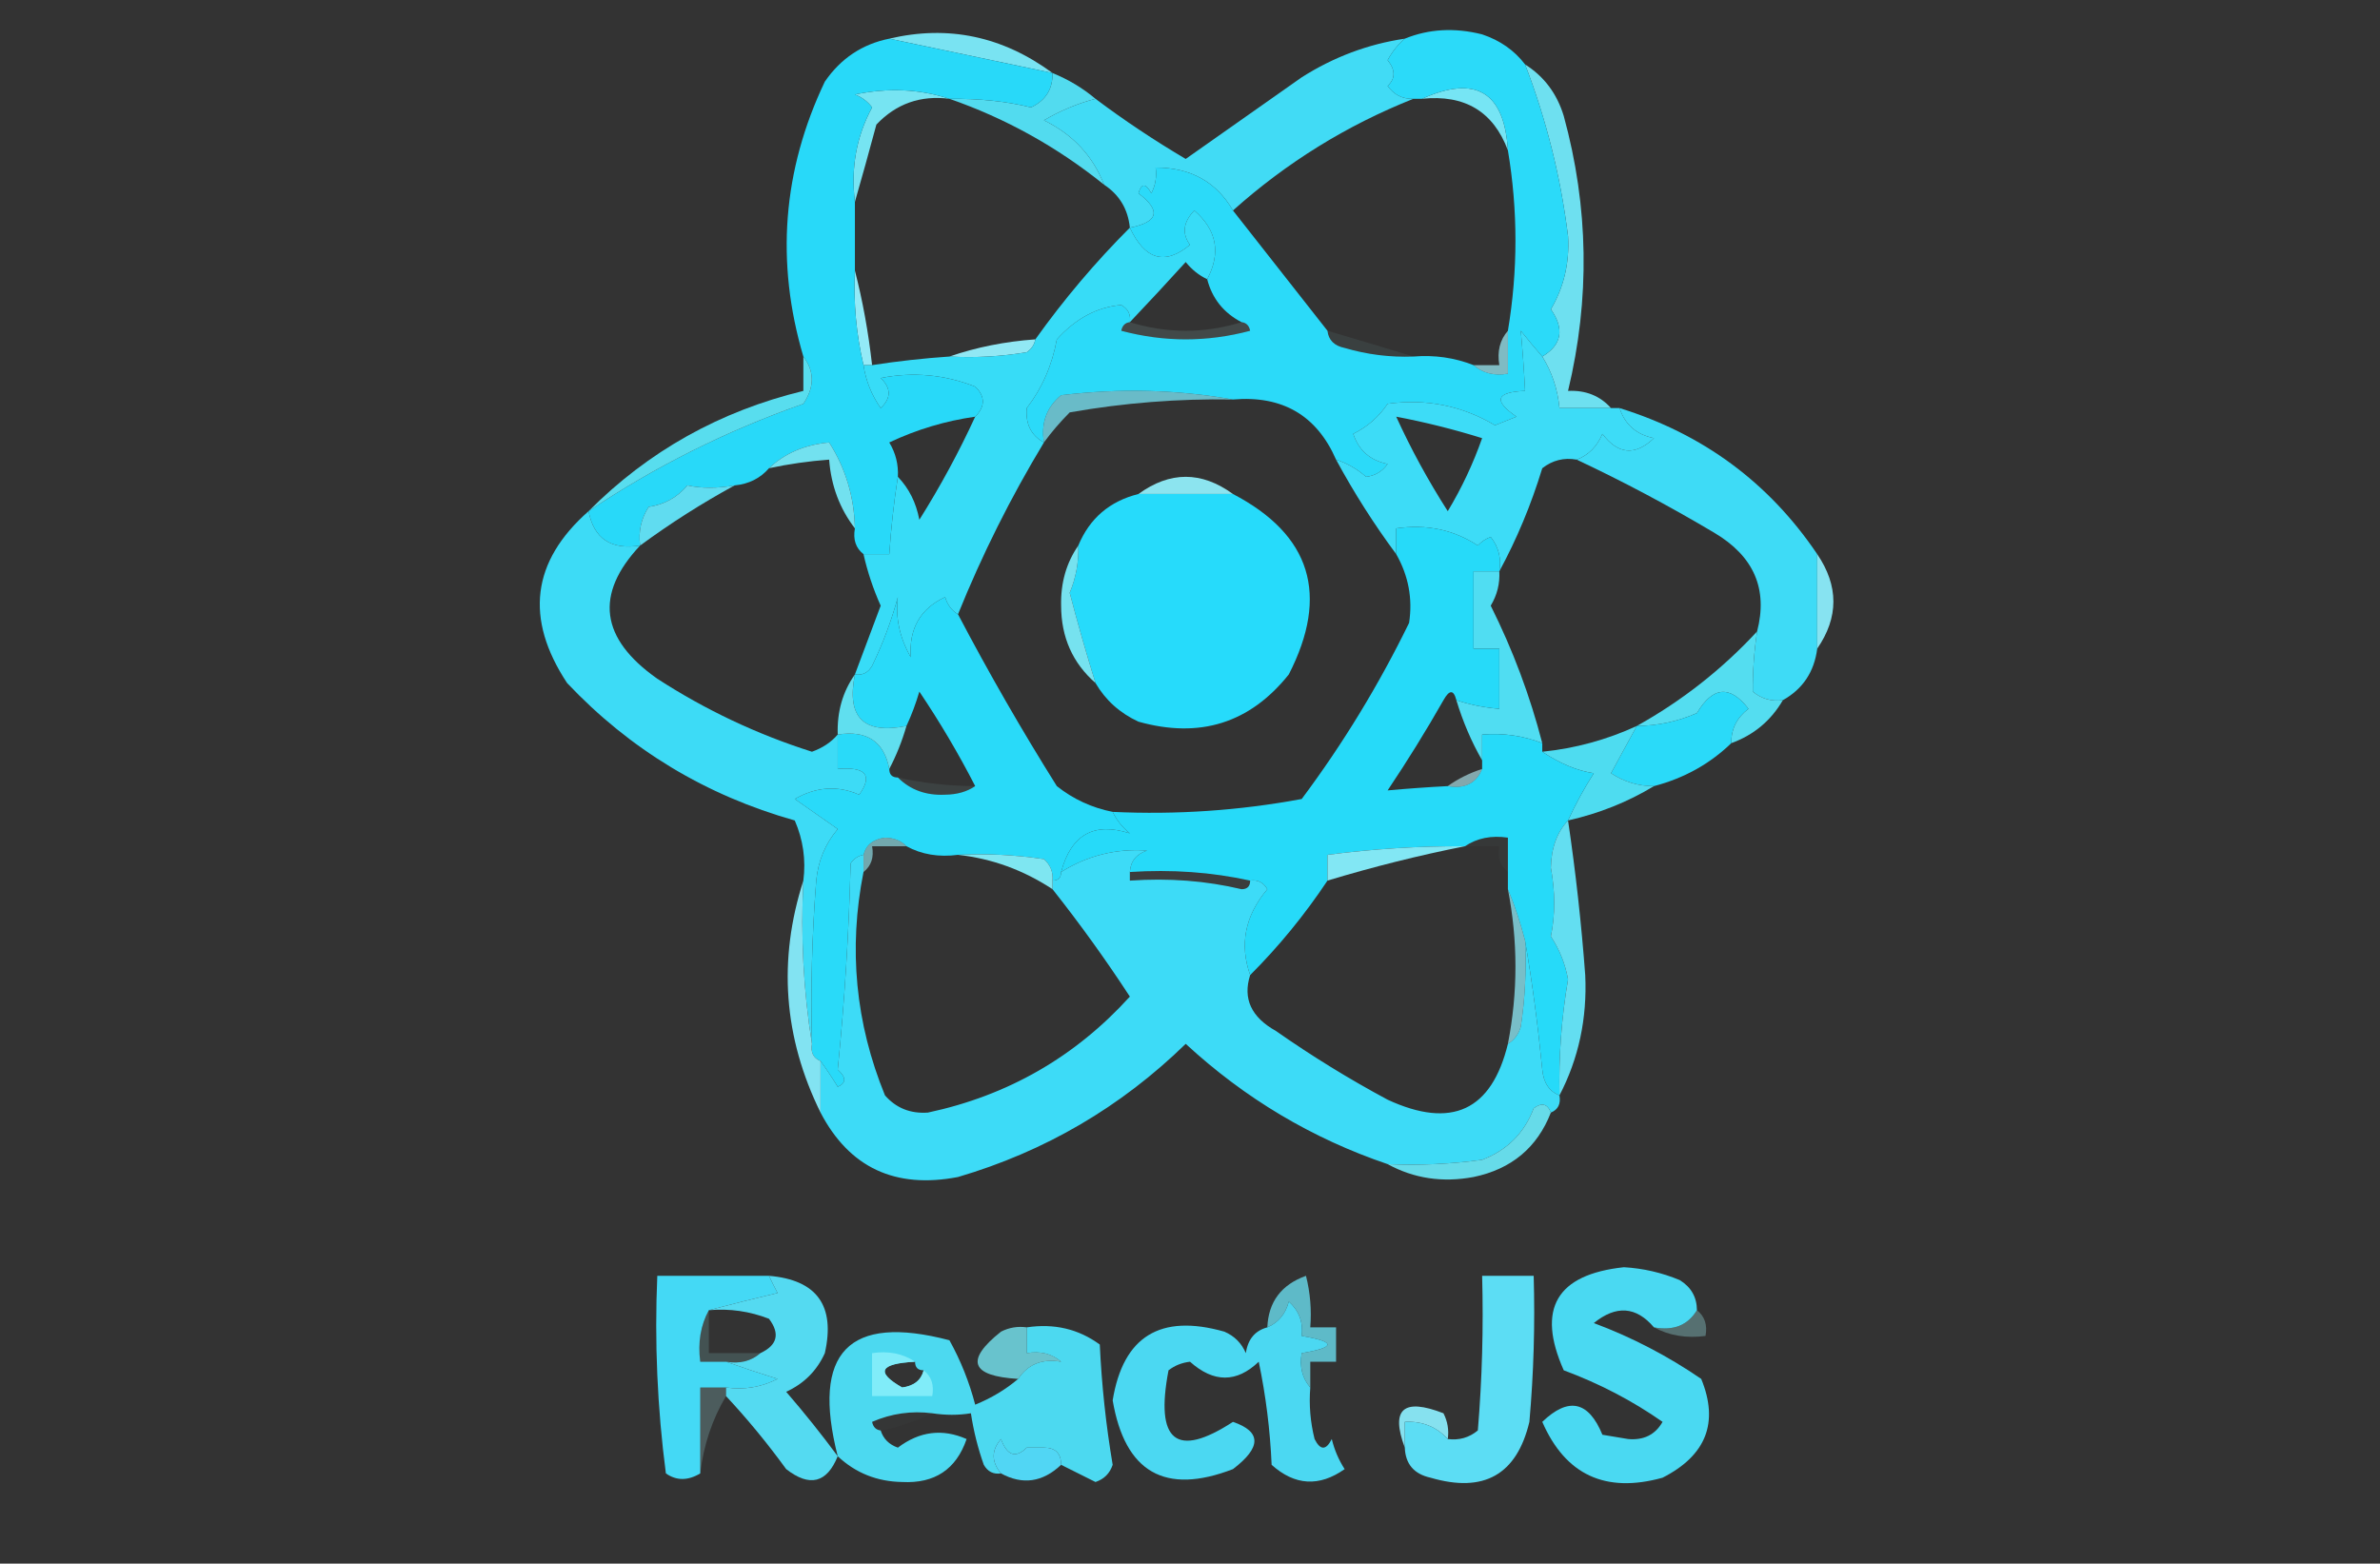 <?xml version="1.0" encoding="UTF-8"?>
<!DOCTYPE svg PUBLIC "-//W3C//DTD SVG 1.1//EN" "http://www.w3.org/Graphics/SVG/1.1/DTD/svg11.dtd">
<svg xmlns="http://www.w3.org/2000/svg" version="1.1" width="277px" height="182px" style="shape-rendering:geometricPrecision; text-rendering:geometricPrecision; image-rendering:optimizeQuality; fill-rule:evenodd; clip-rule:evenodd" xmlns:xlink="http://www.w3.org/1999/xlink">
<rect width="100%" height="100%" fill="#333333" stroke="none"/>
<g><path style="opacity:1" fill="#79e3f2" d="M 103.5,4.5 C 110.354,2.885 116.688,4.218 122.5,8.5C 116.166,7.167 109.833,5.833 103.5,4.5 Z"/></g>
<g><path style="opacity:1" fill="#76e5f4" d="M 165.5,11.5 C 171.754,8.692 175.087,10.692 175.5,17.5C 173.805,12.978 170.472,10.978 165.5,11.5 Z"/></g>
<g><path style="opacity:1" fill="#52dbef" d="M 122.5,8.5 C 124.368,9.263 126.035,10.263 127.5,11.5C 125.42,12.044 123.42,12.878 121.5,14C 124.866,15.652 127.199,18.152 128.5,21.5C 123.035,17.103 117.035,13.77 110.5,11.5C 114.034,11.468 117.201,11.802 120,12.5C 121.706,11.692 122.539,10.359 122.5,8.5 Z"/></g>
<g><path style="opacity:1" fill="#76e4f2" d="M 110.5,11.5 C 107.138,11.069 104.305,12.069 102,14.5C 101.159,17.628 100.325,20.628 99.5,23.5C 99.008,19.544 99.675,15.877 101.5,12.5C 100.975,11.808 100.308,11.308 99.5,11C 103.358,10.19 107.024,10.357 110.5,11.5 Z"/></g>
<g><path style="opacity:1" fill="#41dbf5" d="M 163.5,4.5 C 162.722,5.156 162.056,5.989 161.5,7C 162.424,8.15 162.424,9.15 161.5,10C 162.244,11.039 163.244,11.539 164.5,11.5C 156.748,14.579 149.748,18.912 143.5,24.5C 141.579,21.17 138.579,19.503 134.5,19.5C 134.649,20.552 134.483,21.552 134,22.5C 133.346,21.304 132.846,21.304 132.5,22.5C 135.163,24.516 134.83,25.849 131.5,26.5C 131.279,24.336 130.279,22.67 128.5,21.5C 127.199,18.152 124.866,15.652 121.5,14C 123.42,12.878 125.42,12.044 127.5,11.5C 130.857,14.019 134.357,16.352 138,18.5C 142.489,15.348 146.989,12.181 151.5,9C 155.219,6.636 159.219,5.136 163.5,4.5 Z"/></g>
<g><path style="opacity:1" fill="#6ee0f0" d="M 177.5,7.5 C 179.708,8.894 181.208,10.894 182,13.5C 184.909,24.102 185.076,34.769 182.5,45.5C 184.553,45.402 186.22,46.069 187.5,47.5C 185.5,47.5 183.5,47.5 181.5,47.5C 181.296,45.315 180.63,43.315 179.5,41.5C 181.777,40.138 182.11,38.305 180.5,36C 182.015,33.431 182.681,30.598 182.5,27.5C 181.651,20.621 179.984,13.954 177.5,7.5 Z"/></g>
<g><path style="opacity:1" fill="#93eaf7" d="M 99.5,31.5 C 100.402,34.997 101.069,38.663 101.5,42.5C 101.167,42.5 100.833,42.5 100.5,42.5C 99.656,38.901 99.323,35.234 99.5,31.5 Z"/></g>
<g><path style="opacity:1" fill="#2bdaf9" d="M 177.5,7.5 C 179.984,13.954 181.651,20.621 182.5,27.5C 182.681,30.598 182.015,33.431 180.5,36C 182.11,38.305 181.777,40.138 179.5,41.5C 178.685,40.571 177.852,39.571 177,38.5C 177.207,40.751 177.373,43.085 177.5,45.5C 174.104,45.633 173.771,46.633 176.5,48.5C 175.667,48.833 174.833,49.167 174,49.5C 170.142,47.217 165.976,46.383 161.5,47C 160.495,48.507 159.162,49.673 157.5,50.5C 158.145,52.432 159.479,53.599 161.5,54C 160.892,54.87 160.059,55.37 159,55.5C 157.923,54.571 156.756,53.904 155.5,53.5C 153.249,48.342 149.249,46.009 143.5,46.5C 137.013,45.346 130.346,45.179 123.5,46C 121.808,47.401 121.141,49.234 121.5,51.5C 120.007,50.688 119.34,49.355 119.5,47.5C 121.286,45.179 122.453,42.513 123,39.5C 125.202,37.066 127.702,35.732 130.5,35.5C 131.298,35.957 131.631,36.624 131.5,37.5C 130.957,37.56 130.624,37.893 130.5,38.5C 135.5,39.833 140.5,39.833 145.5,38.5C 145.376,37.893 145.043,37.56 144.5,37.5C 142.413,36.415 141.08,34.749 140.5,32.5C 142.121,29.438 141.621,26.772 139,24.5C 137.706,25.854 137.54,27.188 138.5,28.5C 135.579,30.916 133.246,30.249 131.5,26.5C 134.83,25.849 135.163,24.516 132.5,22.5C 132.846,21.304 133.346,21.304 134,22.5C 134.483,21.552 134.649,20.552 134.5,19.5C 138.579,19.503 141.579,21.17 143.5,24.5C 147.167,29.167 150.833,33.833 154.5,38.5C 154.62,39.586 155.287,40.253 156.5,40.5C 159.115,41.269 161.781,41.602 164.5,41.5C 166.95,41.298 169.283,41.631 171.5,42.5C 172.568,43.434 173.901,43.768 175.5,43.5C 175.5,41.833 175.5,40.167 175.5,38.5C 176.672,31.489 176.672,24.489 175.5,17.5C 175.087,10.692 171.754,8.692 165.5,11.5C 165.167,11.5 164.833,11.5 164.5,11.5C 163.244,11.539 162.244,11.039 161.5,10C 162.424,9.15 162.424,8.15 161.5,7C 162.056,5.989 162.722,5.156 163.5,4.5C 166.304,3.362 169.304,3.195 172.5,4C 174.584,4.697 176.251,5.864 177.5,7.5 Z"/></g>
<g><path style="opacity:0.106" fill="#c3feff" d="M 131.5,37.5 C 135.833,38.833 140.167,38.833 144.5,37.5C 145.043,37.56 145.376,37.893 145.5,38.5C 140.5,39.833 135.5,39.833 130.5,38.5C 130.624,37.893 130.957,37.56 131.5,37.5 Z"/></g>
<g><path style="opacity:0.071" fill="#a1f6fa" d="M 154.5,38.5 C 157.924,39.51 161.257,40.51 164.5,41.5C 161.781,41.602 159.115,41.269 156.5,40.5C 155.287,40.253 154.62,39.586 154.5,38.5 Z"/></g>
<g><path style="opacity:1" fill="#3ddcf7" d="M 179.5,41.5 C 180.63,43.315 181.296,45.315 181.5,47.5C 183.5,47.5 185.5,47.5 187.5,47.5C 187.833,47.5 188.167,47.5 188.5,47.5C 189.116,49.417 190.45,50.584 192.5,51C 190.319,53.078 188.319,52.911 186.5,50.5C 185.859,51.993 184.859,52.993 183.5,53.5C 182.022,53.238 180.689,53.571 179.5,54.5C 178.198,58.763 176.531,62.763 174.5,66.5C 174.762,65.022 174.429,63.689 173.5,62.5C 172.914,62.709 172.414,63.043 172,63.5C 169.196,61.656 166.03,60.989 162.5,61.5C 162.5,62.5 162.5,63.5 162.5,64.5C 159.931,61.039 157.597,57.372 155.5,53.5C 156.756,53.904 157.923,54.571 159,55.5C 160.059,55.37 160.892,54.87 161.5,54C 159.479,53.599 158.145,52.432 157.5,50.5C 159.162,49.673 160.495,48.507 161.5,47C 165.976,46.383 170.142,47.217 174,49.5C 174.833,49.167 175.667,48.833 176.5,48.5C 173.771,46.633 174.104,45.633 177.5,45.5C 177.373,43.085 177.207,40.751 177,38.5C 177.852,39.571 178.685,40.571 179.5,41.5 Z M 162.5,48.5 C 165.865,49.14 169.198,49.974 172.5,51C 171.453,53.979 170.119,56.812 168.5,59.5C 166.221,55.939 164.221,52.273 162.5,48.5 Z"/></g>
<g><path style="opacity:1" fill="#91e8f4" d="M 120.5,39.5 C 120.389,40.117 120.056,40.617 119.5,41C 116.518,41.498 113.518,41.665 110.5,41.5C 113.627,40.419 116.96,39.753 120.5,39.5 Z"/></g>
<g><path style="opacity:1" fill="#37dcf7" d="M 140.5,32.5 C 139.542,32.047 138.708,31.381 138,30.5C 135.817,32.907 133.65,35.24 131.5,37.5C 131.631,36.624 131.298,35.957 130.5,35.5C 127.702,35.732 125.202,37.066 123,39.5C 122.453,42.513 121.286,45.179 119.5,47.5C 119.34,49.355 120.007,50.688 121.5,51.5C 117.626,57.914 114.293,64.581 111.5,71.5C 110.778,71.082 110.278,70.416 110,69.5C 107.108,70.842 105.775,73.175 106,76.5C 104.703,74.218 104.203,71.885 104.5,69.5C 103.748,72.263 102.748,74.93 101.5,77.5C 101.043,78.297 100.376,78.631 99.5,78.5C 100.487,75.854 101.487,73.188 102.5,70.5C 101.628,68.55 100.961,66.55 100.5,64.5C 101.5,64.5 102.5,64.5 103.5,64.5C 103.704,61.482 104.037,58.482 104.5,55.5C 105.793,56.842 106.626,58.509 107,60.5C 109.446,56.606 111.612,52.606 113.5,48.5C 114.684,47.312 114.684,46.145 113.5,45C 109.928,43.595 106.261,43.262 102.5,44C 103.731,45.183 103.731,46.349 102.5,47.5C 101.438,45.978 100.771,44.312 100.5,42.5C 100.833,42.5 101.167,42.5 101.5,42.5C 104.482,42.037 107.482,41.704 110.5,41.5C 113.518,41.665 116.518,41.498 119.5,41C 120.056,40.617 120.389,40.117 120.5,39.5C 123.821,34.848 127.487,30.515 131.5,26.5C 133.246,30.249 135.579,30.916 138.5,28.5C 137.54,27.188 137.706,25.854 139,24.5C 141.621,26.772 142.121,29.438 140.5,32.5 Z"/></g>
<g><path style="opacity:0.718" fill="#9df1fc" d="M 175.5,38.5 C 175.5,40.167 175.5,41.833 175.5,43.5C 173.901,43.768 172.568,43.434 171.5,42.5C 172.5,42.5 173.5,42.5 174.5,42.5C 174.232,40.901 174.566,39.568 175.5,38.5 Z"/></g>
<g><path style="opacity:0.769" fill="#79e3f4" d="M 143.5,46.5 C 137.12,46.393 130.787,46.893 124.5,48C 123.364,49.145 122.364,50.312 121.5,51.5C 121.141,49.234 121.808,47.401 123.5,46C 130.346,45.179 137.013,45.346 143.5,46.5 Z"/></g>
<g><path style="opacity:1" fill="#28d9f9" d="M 103.5,4.5 C 109.833,5.833 116.166,7.167 122.5,8.5C 122.539,10.359 121.706,11.692 120,12.5C 117.201,11.802 114.034,11.468 110.5,11.5C 107.024,10.357 103.358,10.19 99.5,11C 100.308,11.308 100.975,11.808 101.5,12.5C 99.675,15.877 99.008,19.544 99.5,23.5C 99.5,26.167 99.5,28.833 99.5,31.5C 99.323,35.234 99.656,38.901 100.5,42.5C 100.771,44.312 101.438,45.978 102.5,47.5C 103.731,46.349 103.731,45.183 102.5,44C 106.261,43.262 109.928,43.595 113.5,45C 114.684,46.145 114.684,47.312 113.5,48.5C 110.011,48.997 106.677,49.997 103.5,51.5C 104.246,52.736 104.579,54.069 104.5,55.5C 104.037,58.482 103.704,61.482 103.5,64.5C 102.5,64.5 101.5,64.5 100.5,64.5C 99.596,63.791 99.263,62.791 99.5,61.5C 99.423,57.854 98.423,54.521 96.5,51.5C 93.655,51.766 91.322,52.766 89.5,54.5C 88.486,55.674 87.153,56.34 85.5,56.5C 83.459,56.854 81.626,56.854 80,56.5C 78.829,57.893 77.329,58.727 75.5,59C 74.62,60.356 74.287,61.856 74.5,63.5C 71.112,64.031 69.112,62.697 68.5,59.5C 76.227,54.31 84.56,50.144 93.5,47C 94.807,45.056 94.807,43.223 93.5,41.5C 90.25,30.501 91.083,19.834 96,9.5C 97.857,6.8 100.357,5.133 103.5,4.5 Z"/></g>
<g><path style="opacity:1" fill="#3edbf6" d="M 188.5,47.5 C 198.212,50.511 205.878,56.177 211.5,64.5C 211.5,68.167 211.5,71.833 211.5,75.5C 211.155,78.198 209.822,80.198 207.5,81.5C 206.178,81.67 205.011,81.337 204,80.5C 203.982,78.203 204.149,75.87 204.5,73.5C 205.792,68.566 204.125,64.732 199.5,62C 194.232,58.868 188.899,56.035 183.5,53.5C 184.859,52.993 185.859,51.993 186.5,50.5C 188.319,52.911 190.319,53.078 192.5,51C 190.45,50.584 189.116,49.417 188.5,47.5 Z"/></g>
<g><path style="opacity:1" fill="#58ddee" d="M 93.5,41.5 C 94.807,43.223 94.807,45.056 93.5,47C 84.56,50.144 76.227,54.31 68.5,59.5C 75.445,52.523 83.778,47.857 93.5,45.5C 93.5,44.167 93.5,42.833 93.5,41.5 Z"/></g>
<g><path style="opacity:1" fill="#72e1ef" d="M 99.5,61.5 C 97.733,59.208 96.733,56.542 96.5,53.5C 94.139,53.674 91.806,54.007 89.5,54.5C 91.322,52.766 93.655,51.766 96.5,51.5C 98.423,54.521 99.423,57.854 99.5,61.5 Z"/></g>
<g><path style="opacity:1" fill="#8ce4ef" d="M 143.5,57.5 C 139.833,57.5 136.167,57.5 132.5,57.5C 136.167,54.833 139.833,54.833 143.5,57.5 Z"/></g>
<g><path style="opacity:1" fill="#26dbfb" d="M 132.5,57.5 C 136.167,57.5 139.833,57.5 143.5,57.5C 152.579,62.241 154.746,69.241 150,78.5C 145.47,84.171 139.637,86.004 132.5,84C 130.34,83.004 128.673,81.504 127.5,79.5C 126.429,76.053 125.429,72.553 124.5,69C 125.233,67.234 125.567,65.401 125.5,63.5C 126.812,60.339 129.145,58.339 132.5,57.5 Z"/></g>
<g><path style="opacity:1" fill="#60dcf0" d="M 85.5,56.5 C 81.7,58.57 78.034,60.903 74.5,63.5C 74.287,61.856 74.62,60.356 75.5,59C 77.329,58.727 78.829,57.893 80,56.5C 81.626,56.854 83.459,56.854 85.5,56.5 Z"/></g>
<g><path style="opacity:1" fill="#87e3f1" d="M 211.5,64.5 C 214.011,68.192 214.011,71.858 211.5,75.5C 211.5,71.833 211.5,68.167 211.5,64.5 Z"/></g>
<g><path style="opacity:1" fill="#29daf9" d="M 111.5,71.5 C 115.069,78.302 118.902,84.969 123,91.5C 124.916,93.022 127.083,94.022 129.5,94.5C 129.953,95.458 130.619,96.292 131.5,97C 127.33,95.648 124.663,97.148 123.5,101.5C 123.5,102.167 123.167,102.5 122.5,102.5C 122.586,101.504 122.252,100.671 121.5,100C 118.183,99.502 114.85,99.335 111.5,99.5C 109.265,99.795 107.265,99.461 105.5,98.5C 104.903,97.861 104.07,97.528 103,97.5C 101.624,97.684 100.791,98.351 100.5,99.5C 99.883,99.611 99.383,99.944 99,100.5C 98.803,108.549 98.303,116.549 97.5,124.5C 98.506,125.396 98.506,126.062 97.5,126.5C 96.824,125.398 96.158,124.398 95.5,123.5C 94.662,123.158 94.328,122.492 94.5,121.5C 94.334,115.158 94.501,108.825 95,102.5C 95.212,100.22 96.045,98.22 97.5,96.5C 95.833,95.333 94.167,94.167 92.5,93C 95.002,91.568 97.502,91.402 100,92.5C 101.608,90.233 100.775,89.233 97.5,89.5C 97.5,88.167 97.5,86.833 97.5,85.5C 100.888,84.969 102.888,86.303 103.5,89.5C 103.5,90.167 103.833,90.5 104.5,90.5C 105.946,91.94 107.779,92.607 110,92.5C 111.385,92.486 112.551,92.152 113.5,91.5C 111.56,87.72 109.393,84.054 107,80.5C 106.59,81.901 106.09,83.234 105.5,84.5C 100.5,85.5 98.5,83.5 99.5,78.5C 100.376,78.631 101.043,78.297 101.5,77.5C 102.748,74.93 103.748,72.263 104.5,69.5C 104.203,71.885 104.703,74.218 106,76.5C 105.775,73.175 107.108,70.842 110,69.5C 110.278,70.416 110.778,71.082 111.5,71.5 Z"/></g>
<g><path style="opacity:1" fill="#76e2ef" d="M 125.5,63.5 C 125.567,65.401 125.233,67.234 124.5,69C 125.429,72.553 126.429,76.053 127.5,79.5C 124.84,77.174 123.507,74.174 123.5,70.5C 123.44,67.845 124.107,65.511 125.5,63.5 Z"/></g>
<g><path style="opacity:1" fill="#54ddf0" d="M 204.5,73.5 C 204.149,75.87 203.982,78.203 204,80.5C 205.011,81.337 206.178,81.67 207.5,81.5C 206.109,83.89 204.109,85.557 201.5,86.5C 201.48,84.857 202.147,83.524 203.5,82.5C 201.35,79.722 199.35,79.889 197.5,83C 195.26,83.977 192.927,84.477 190.5,84.5C 195.765,81.565 200.432,77.899 204.5,73.5 Z"/></g>
<g><path style="opacity:1" fill="#50ddf2" d="M 174.5,66.5 C 174.579,67.93 174.246,69.264 173.5,70.5C 176.069,75.635 178.069,80.969 179.5,86.5C 177.283,85.631 174.95,85.298 172.5,85.5C 172.5,86.5 172.5,87.5 172.5,88.5C 171.264,86.351 170.264,84.018 169.5,81.5C 171.117,82.038 172.784,82.371 174.5,82.5C 174.5,80.167 174.5,77.833 174.5,75.5C 173.5,75.5 172.5,75.5 171.5,75.5C 171.5,72.5 171.5,69.5 171.5,66.5C 172.5,66.5 173.5,66.5 174.5,66.5 Z"/></g>
<g><path style="opacity:1" fill="#60dfef" d="M 99.5,78.5 C 98.5,83.5 100.5,85.5 105.5,84.5C 104.976,86.306 104.309,87.972 103.5,89.5C 102.888,86.303 100.888,84.969 97.5,85.5C 97.409,82.848 98.076,80.514 99.5,78.5 Z"/></g>
<g><path style="opacity:1" fill="#2adaf9" d="M 201.5,86.5 C 198.992,88.924 195.992,90.59 192.5,91.5C 190.692,91.509 189.025,91.009 187.5,90C 188.527,88.133 189.527,86.3 190.5,84.5C 192.927,84.477 195.26,83.977 197.5,83C 199.35,79.889 201.35,79.722 203.5,82.5C 202.147,83.524 201.48,84.857 201.5,86.5 Z"/></g>
<g><path style="opacity:1" fill="#4edcf0" d="M 190.5,84.5 C 189.527,86.3 188.527,88.133 187.5,90C 189.025,91.009 190.692,91.509 192.5,91.5C 189.46,93.346 186.127,94.679 182.5,95.5C 183.368,93.598 184.368,91.764 185.5,90C 183.569,89.716 181.569,88.882 179.5,87.5C 183.342,87.108 187.009,86.108 190.5,84.5 Z"/></g>
<g><path style="opacity:1" fill="#3ddbf6" d="M 68.5,59.5 C 69.112,62.697 71.112,64.031 74.5,63.5C 69.184,69.158 69.851,74.325 76.5,79C 82.112,82.639 88.112,85.472 94.5,87.5C 95.739,87.058 96.739,86.391 97.5,85.5C 97.5,86.833 97.5,88.167 97.5,89.5C 100.775,89.233 101.608,90.233 100,92.5C 97.502,91.402 95.002,91.568 92.5,93C 94.167,94.167 95.833,95.333 97.5,96.5C 96.045,98.22 95.212,100.22 95,102.5C 94.501,108.825 94.334,115.158 94.5,121.5C 93.51,115.355 93.177,109.022 93.5,102.5C 93.808,100.076 93.474,97.743 92.5,95.5C 82.153,92.581 73.32,87.247 66,79.5C 61.051,72.002 61.884,65.335 68.5,59.5 Z"/></g>
<g><path style="opacity:0.078" fill="#abf9fc" d="M 104.5,90.5 C 107.455,91.159 110.455,91.492 113.5,91.5C 112.551,92.152 111.385,92.486 110,92.5C 107.779,92.607 105.946,91.94 104.5,90.5 Z"/></g>
<g><path style="opacity:1" fill="#26daf9" d="M 174.5,66.5 C 173.5,66.5 172.5,66.5 171.5,66.5C 171.5,69.5 171.5,72.5 171.5,75.5C 172.5,75.5 173.5,75.5 174.5,75.5C 174.5,77.833 174.5,80.167 174.5,82.5C 172.784,82.371 171.117,82.038 169.5,81.5C 169.19,80.262 168.69,80.262 168,81.5C 165.959,85.084 163.792,88.584 161.5,92C 163.751,91.793 166.085,91.626 168.5,91.5C 170.483,91.843 171.817,91.177 172.5,89.5C 172.5,89.167 172.5,88.833 172.5,88.5C 172.5,87.5 172.5,86.5 172.5,85.5C 174.95,85.298 177.283,85.631 179.5,86.5C 179.5,86.833 179.5,87.167 179.5,87.5C 181.569,88.882 183.569,89.716 185.5,90C 184.368,91.764 183.368,93.598 182.5,95.5C 181.213,96.871 180.547,98.705 180.5,101C 181.015,103.829 181.015,106.496 180.5,109C 181.507,110.52 182.173,112.187 182.5,114C 181.736,118.47 181.403,122.97 181.5,127.5C 180.307,127.03 179.64,126.03 179.5,124.5C 178.993,119.332 178.327,114.332 177.5,109.5C 176.952,107.374 176.285,105.374 175.5,103.5C 175.5,102.833 175.5,102.167 175.5,101.5C 175.5,100.167 175.5,98.833 175.5,97.5C 173.585,97.216 171.919,97.549 170.5,98.5C 165.138,98.472 159.805,98.806 154.5,99.5C 154.5,100.5 154.5,101.5 154.5,102.5C 151.848,106.482 148.848,110.149 145.5,113.5C 144.235,109.916 144.901,106.583 147.5,103.5C 147.043,102.702 146.376,102.369 145.5,102.5C 141.03,101.514 136.363,101.181 131.5,101.5C 131.577,100.25 132.244,99.417 133.5,99C 129.896,98.754 126.563,99.587 123.5,101.5C 124.663,97.148 127.33,95.648 131.5,97C 130.619,96.292 129.953,95.458 129.5,94.5C 136.906,94.848 144.239,94.348 151.5,93C 156.294,86.584 160.461,79.75 164,72.5C 164.428,69.678 163.928,67.012 162.5,64.5C 162.5,63.5 162.5,62.5 162.5,61.5C 166.03,60.989 169.196,61.656 172,63.5C 172.414,63.043 172.914,62.709 173.5,62.5C 174.429,63.689 174.762,65.022 174.5,66.5 Z"/></g>
<g><path style="opacity:0.596" fill="#b9f7ff" d="M 172.5,89.5 C 171.817,91.177 170.483,91.843 168.5,91.5C 169.671,90.655 171.005,89.989 172.5,89.5 Z"/></g>
<g><path style="opacity:0.612" fill="#99f1fb" d="M 105.5,98.5 C 104.167,98.5 102.833,98.5 101.5,98.5C 101.737,99.791 101.404,100.791 100.5,101.5C 100.5,100.833 100.5,100.167 100.5,99.5C 100.791,98.351 101.624,97.684 103,97.5C 104.07,97.528 104.903,97.861 105.5,98.5 Z"/></g>
<g><path style="opacity:0.027" fill="#b1fafe" d="M 170.5,98.5 C 171.919,97.549 173.585,97.216 175.5,97.5C 175.5,98.833 175.5,100.167 175.5,101.5C 174.596,100.791 174.263,99.791 174.5,98.5C 173.167,98.5 171.833,98.5 170.5,98.5 Z"/></g>
<g><path style="opacity:1" fill="#82e7f4" d="M 170.5,98.5 C 165.17,99.555 159.837,100.888 154.5,102.5C 154.5,101.5 154.5,100.5 154.5,99.5C 159.805,98.806 165.138,98.472 170.5,98.5 Z"/></g>
<g><path style="opacity:0.047" fill="#d6fdff" d="M 131.5,102.5 C 131.5,102.167 131.5,101.833 131.5,101.5C 136.363,101.181 141.03,101.514 145.5,102.5C 145.5,103.167 145.167,103.5 144.5,103.5C 140.366,102.515 136.032,102.182 131.5,102.5 Z"/></g>
<g><path style="opacity:1" fill="#63def1" d="M 182.5,95.5 C 183.383,101.468 184.05,107.468 184.5,113.5C 184.733,118.552 183.733,123.218 181.5,127.5C 181.403,122.97 181.736,118.47 182.5,114C 182.173,112.187 181.507,110.52 180.5,109C 181.015,106.496 181.015,103.829 180.5,101C 180.547,98.705 181.213,96.871 182.5,95.5 Z"/></g>
<g><path style="opacity:1" fill="#3ddbf7" d="M 131.5,101.5 C 131.5,101.833 131.5,102.167 131.5,102.5C 133.484,104.985 135.65,107.318 138,109.5C 139.973,107.363 142.139,105.363 144.5,103.5C 145.167,103.5 145.5,103.167 145.5,102.5C 146.376,102.369 147.043,102.702 147.5,103.5C 144.901,106.583 144.235,109.916 145.5,113.5C 144.626,116.231 145.626,118.398 148.5,120C 152.666,122.917 156.999,125.584 161.5,128C 168.94,131.444 173.606,129.278 175.5,121.5C 176.222,121.082 176.722,120.416 177,119.5C 177.498,116.183 177.665,112.85 177.5,109.5C 178.327,114.332 178.993,119.332 179.5,124.5C 179.64,126.03 180.307,127.03 181.5,127.5C 181.672,128.492 181.338,129.158 180.5,129.5C 180.103,128.475 179.437,128.308 178.5,129C 177.415,131.883 175.415,133.883 172.5,135C 168.848,135.499 165.182,135.665 161.5,135.5C 152.724,132.524 144.891,127.858 138,121.5C 130.455,128.856 121.622,134.023 111.5,137C 104.184,138.408 98.851,135.908 95.5,129.5C 95.5,127.5 95.5,125.5 95.5,123.5C 96.158,124.398 96.824,125.398 97.5,126.5C 98.506,126.062 98.506,125.396 97.5,124.5C 98.303,116.549 98.803,108.549 99,100.5C 99.383,99.944 99.883,99.611 100.5,99.5C 100.5,100.167 100.5,100.833 100.5,101.5C 98.729,110.416 99.562,119.082 103,127.5C 104.299,128.98 105.966,129.646 108,129.5C 117.309,127.514 125.143,123.014 131.5,116C 128.683,111.686 125.683,107.52 122.5,103.5C 122.5,103.167 122.5,102.833 122.5,102.5C 123.167,102.5 123.5,102.167 123.5,101.5C 126.563,99.587 129.896,98.754 133.5,99C 132.244,99.417 131.577,100.25 131.5,101.5 Z M 131.5,102.5 C 136.032,102.182 140.366,102.515 144.5,103.5C 142.139,105.363 139.973,107.363 138,109.5C 135.65,107.318 133.484,104.985 131.5,102.5 Z"/></g>
<g><path style="opacity:1" fill="#7ee6f1" d="M 111.5,99.5 C 114.85,99.335 118.183,99.502 121.5,100C 122.252,100.671 122.586,101.504 122.5,102.5C 122.5,102.833 122.5,103.167 122.5,103.5C 119.097,101.264 115.431,99.931 111.5,99.5 Z"/></g>
<g><path style="opacity:0.769" fill="#8ce7f4" d="M 175.5,103.5 C 176.285,105.374 176.952,107.374 177.5,109.5C 177.665,112.85 177.498,116.183 177,119.5C 176.722,120.416 176.222,121.082 175.5,121.5C 176.67,115.512 176.67,109.512 175.5,103.5 Z"/></g>
<g><path style="opacity:1" fill="#82e3f2" d="M 93.5,102.5 C 93.177,109.022 93.51,115.355 94.5,121.5C 94.328,122.492 94.662,123.158 95.5,123.5C 95.5,125.5 95.5,127.5 95.5,129.5C 91.191,120.75 90.525,111.75 93.5,102.5 Z"/></g>
<g><path style="opacity:1" fill="#66dbe9" d="M 180.5,129.5 C 178.908,133.584 175.908,136.084 171.5,137C 167.888,137.674 164.554,137.174 161.5,135.5C 165.182,135.665 168.848,135.499 172.5,135C 175.415,133.883 177.415,131.883 178.5,129C 179.437,128.308 180.103,128.475 180.5,129.5 Z"/></g>
<g><path style="opacity:0.792" fill="#69ddee" d="M 152.5,161.5 C 151.566,160.432 151.232,159.099 151.5,157.5C 155.5,156.833 155.5,156.167 151.5,155.5C 151.688,153.897 151.188,152.563 150,151.5C 149.623,152.942 148.79,153.942 147.5,154.5C 147.626,151.532 149.126,149.532 152,148.5C 152.495,150.473 152.662,152.473 152.5,154.5C 153.5,154.5 154.5,154.5 155.5,154.5C 155.5,155.833 155.5,157.167 155.5,158.5C 154.5,158.5 153.5,158.5 152.5,158.5C 152.5,159.5 152.5,160.5 152.5,161.5 Z"/></g>
<g><path style="opacity:1" fill="#44d9f5" d="M 89.5,148.5 C 89.804,149.15 90.137,149.817 90.5,150.5C 87.694,151.168 85.028,151.834 82.5,152.5C 81.539,154.265 81.205,156.265 81.5,158.5C 82.5,158.5 83.5,158.5 84.5,158.5C 86.369,159.165 88.369,159.831 90.5,160.5C 88.604,161.466 86.604,161.799 84.5,161.5C 83.5,161.5 82.5,161.5 81.5,161.5C 81.5,164.833 81.5,168.167 81.5,171.5C 80.06,172.363 78.726,172.363 77.5,171.5C 76.502,163.862 76.169,156.196 76.5,148.5C 80.833,148.5 85.167,148.5 89.5,148.5 Z"/></g>
<g><path style="opacity:0.302" fill="#a6fcfe" d="M 197.5,152.5 C 198.404,153.209 198.737,154.209 198.5,155.5C 196.265,155.795 194.265,155.461 192.5,154.5C 194.781,154.923 196.448,154.256 197.5,152.5 Z"/></g>
<g><path style="opacity:1" fill="#4cd9f0" d="M 118.5,160.5 C 120.781,160.923 122.448,160.256 123.5,158.5C 122.432,157.566 121.099,157.232 119.5,157.5C 119.5,156.5 119.5,155.5 119.5,154.5C 122.685,154.02 125.519,154.686 128,156.5C 128.221,161.22 128.721,165.887 129.5,170.5C 129.167,171.5 128.5,172.167 127.5,172.5C 126.14,171.82 124.807,171.153 123.5,170.5C 123.5,169.167 122.833,168.5 121.5,168.5C 122.141,167.518 122.807,166.518 123.5,165.5C 121.635,164.334 119.968,164.667 118.5,166.5C 118.863,167.183 119.196,167.85 119.5,168.5C 118.213,169.768 117.213,169.435 116.5,167.5C 115.374,168.808 115.374,170.142 116.5,171.5C 115.624,171.631 114.957,171.298 114.5,170.5C 113.811,168.556 113.311,166.556 113,164.5C 111.549,164.736 110.049,164.736 108.5,164.5C 106.076,164.192 103.743,164.526 101.5,165.5C 101.624,166.107 101.957,166.44 102.5,166.5C 102.811,167.478 103.478,168.145 104.5,168.5C 107.023,166.592 109.69,166.259 112.5,167.5C 111.288,171.027 108.788,172.694 105,172.5C 102.078,172.452 99.578,171.452 97.5,169.5C 94.422,157.413 98.755,152.913 110.5,156C 111.808,158.355 112.808,160.855 113.5,163.5C 115.396,162.725 117.063,161.725 118.5,160.5 Z M 106.5,158.5 C 106.5,159.167 106.833,159.5 107.5,159.5C 107.209,160.649 106.376,161.316 105,161.5C 101.876,159.716 102.376,158.716 106.5,158.5 Z M 123.5,158.5 C 122.448,160.256 120.781,160.923 118.5,160.5C 119.635,158.787 121.302,158.12 123.5,158.5 Z M 121.5,168.5 C 120.833,168.5 120.167,168.5 119.5,168.5C 119.196,167.85 118.863,167.183 118.5,166.5C 119.968,164.667 121.635,164.334 123.5,165.5C 122.807,166.518 122.141,167.518 121.5,168.5 Z"/></g>
<g><path style="opacity:0.155" fill="#9efdff" d="M 82.5,152.5 C 82.5,154.167 82.5,155.833 82.5,157.5C 84.5,157.5 86.5,157.5 88.5,157.5C 87.432,158.434 86.099,158.768 84.5,158.5C 83.5,158.5 82.5,158.5 81.5,158.5C 81.205,156.265 81.539,154.265 82.5,152.5 Z"/></g>
<g><path style="opacity:0.98" fill="#82ecf9" d="M 106.5,158.5 C 102.376,158.716 101.876,159.716 105,161.5C 106.376,161.316 107.209,160.649 107.5,159.5C 108.404,160.209 108.737,161.209 108.5,162.5C 106.167,162.5 103.833,162.5 101.5,162.5C 101.5,160.833 101.5,159.167 101.5,157.5C 103.415,157.216 105.081,157.549 106.5,158.5 Z"/></g>
<g><path style="opacity:0.824" fill="#74e1ed" d="M 119.5,154.5 C 119.5,155.5 119.5,156.5 119.5,157.5C 121.099,157.232 122.432,157.566 123.5,158.5C 121.302,158.12 119.635,158.787 118.5,160.5C 112.971,160.172 112.304,158.339 116.5,155C 117.448,154.517 118.448,154.351 119.5,154.5 Z"/></g>
<g><path style="opacity:1" fill="#4bd8f2" d="M 152.5,161.5 C 152.338,163.527 152.505,165.527 153,167.5C 153.667,168.833 154.333,168.833 155,167.5C 155.309,168.766 155.809,169.933 156.5,171C 153.535,173.089 150.701,172.922 148,170.5C 147.827,166.459 147.327,162.459 146.5,158.5C 143.926,160.964 141.26,160.964 138.5,158.5C 137.558,158.608 136.725,158.941 136,159.5C 134.414,167.788 136.914,169.788 143.5,165.5C 146.827,166.635 146.827,168.469 143.5,171C 135.599,174.049 130.933,171.382 129.5,163C 130.714,155.55 135.048,152.883 142.5,155C 143.667,155.5 144.5,156.333 145,157.5C 145.236,155.881 146.069,154.881 147.5,154.5C 148.79,153.942 149.623,152.942 150,151.5C 151.188,152.563 151.688,153.897 151.5,155.5C 155.5,156.167 155.5,156.833 151.5,157.5C 151.232,159.099 151.566,160.432 152.5,161.5 Z"/></g>
<g><path style="opacity:1" fill="#4ad9f2" d="M 197.5,152.5 C 196.448,154.256 194.781,154.923 192.5,154.5C 190.427,152.06 188.094,151.894 185.5,154C 189.918,155.65 194.084,157.816 198,160.5C 200.08,165.577 198.58,169.411 193.5,172C 186.862,173.846 182.195,171.679 179.5,165.5C 182.549,162.571 184.883,163.071 186.5,167C 187.5,167.167 188.5,167.333 189.5,167.5C 191.319,167.658 192.652,166.991 193.5,165.5C 189.982,163.039 186.149,161.039 182,159.5C 178.813,152.343 181.147,148.343 189,147.5C 191.253,147.631 193.419,148.131 195.5,149C 196.823,149.816 197.489,150.983 197.5,152.5 Z"/></g>
<g><path style="opacity:0.208" fill="#adfaff" d="M 84.5,161.5 C 84.5,161.833 84.5,162.167 84.5,162.5C 82.89,165.203 81.89,168.203 81.5,171.5C 81.5,168.167 81.5,164.833 81.5,161.5C 82.5,161.5 83.5,161.5 84.5,161.5 Z"/></g>
<g><path style="opacity:0.016" fill="#c9fffe" d="M 108.5,164.5 C 106.295,165.529 104.295,166.195 102.5,166.5C 101.957,166.44 101.624,166.107 101.5,165.5C 103.743,164.526 106.076,164.192 108.5,164.5 Z"/></g>
<g><path style="opacity:1" fill="#86e1ef" d="M 168.5,167.5 C 167.18,166.058 165.514,165.392 163.5,165.5C 163.5,166.5 163.5,167.5 163.5,168.5C 161.823,164.014 163.323,162.681 168,164.5C 168.483,165.448 168.649,166.448 168.5,167.5 Z"/></g>
<g><path style="opacity:1" fill="#54daf1" d="M 89.5,148.5 C 95.076,148.974 97.243,151.974 96,157.5C 95.07,159.552 93.57,161.052 91.5,162C 93.639,164.478 95.639,166.978 97.5,169.5C 96.234,172.624 94.234,173.124 91.5,171C 89.302,167.977 86.969,165.144 84.5,162.5C 84.5,162.167 84.5,161.833 84.5,161.5C 86.604,161.799 88.604,161.466 90.5,160.5C 88.369,159.831 86.369,159.165 84.5,158.5C 86.099,158.768 87.432,158.434 88.5,157.5C 90.476,156.573 90.809,155.24 89.5,153.5C 87.253,152.626 84.92,152.292 82.5,152.5C 85.028,151.834 87.694,151.168 90.5,150.5C 90.137,149.817 89.804,149.15 89.5,148.5 Z"/></g>
<g><path style="opacity:1" fill="#51d6f4" d="M 119.5,168.5 C 120.167,168.5 120.833,168.5 121.5,168.5C 122.833,168.5 123.5,169.167 123.5,170.5C 121.345,172.534 119.012,172.867 116.5,171.5C 115.374,170.142 115.374,168.808 116.5,167.5C 117.213,169.435 118.213,169.768 119.5,168.5 Z"/></g>
<g><path style="opacity:1" fill="#5cddf4" d="M 163.5,168.5 C 163.5,167.5 163.5,166.5 163.5,165.5C 165.514,165.392 167.18,166.058 168.5,167.5C 169.822,167.67 170.989,167.337 172,166.5C 172.499,160.509 172.666,154.509 172.5,148.5C 174.5,148.5 176.5,148.5 178.5,148.5C 178.666,154.176 178.499,159.843 178,165.5C 176.535,171.653 172.702,173.82 166.5,172C 164.574,171.578 163.574,170.411 163.5,168.5 Z"/></g>
</svg>
